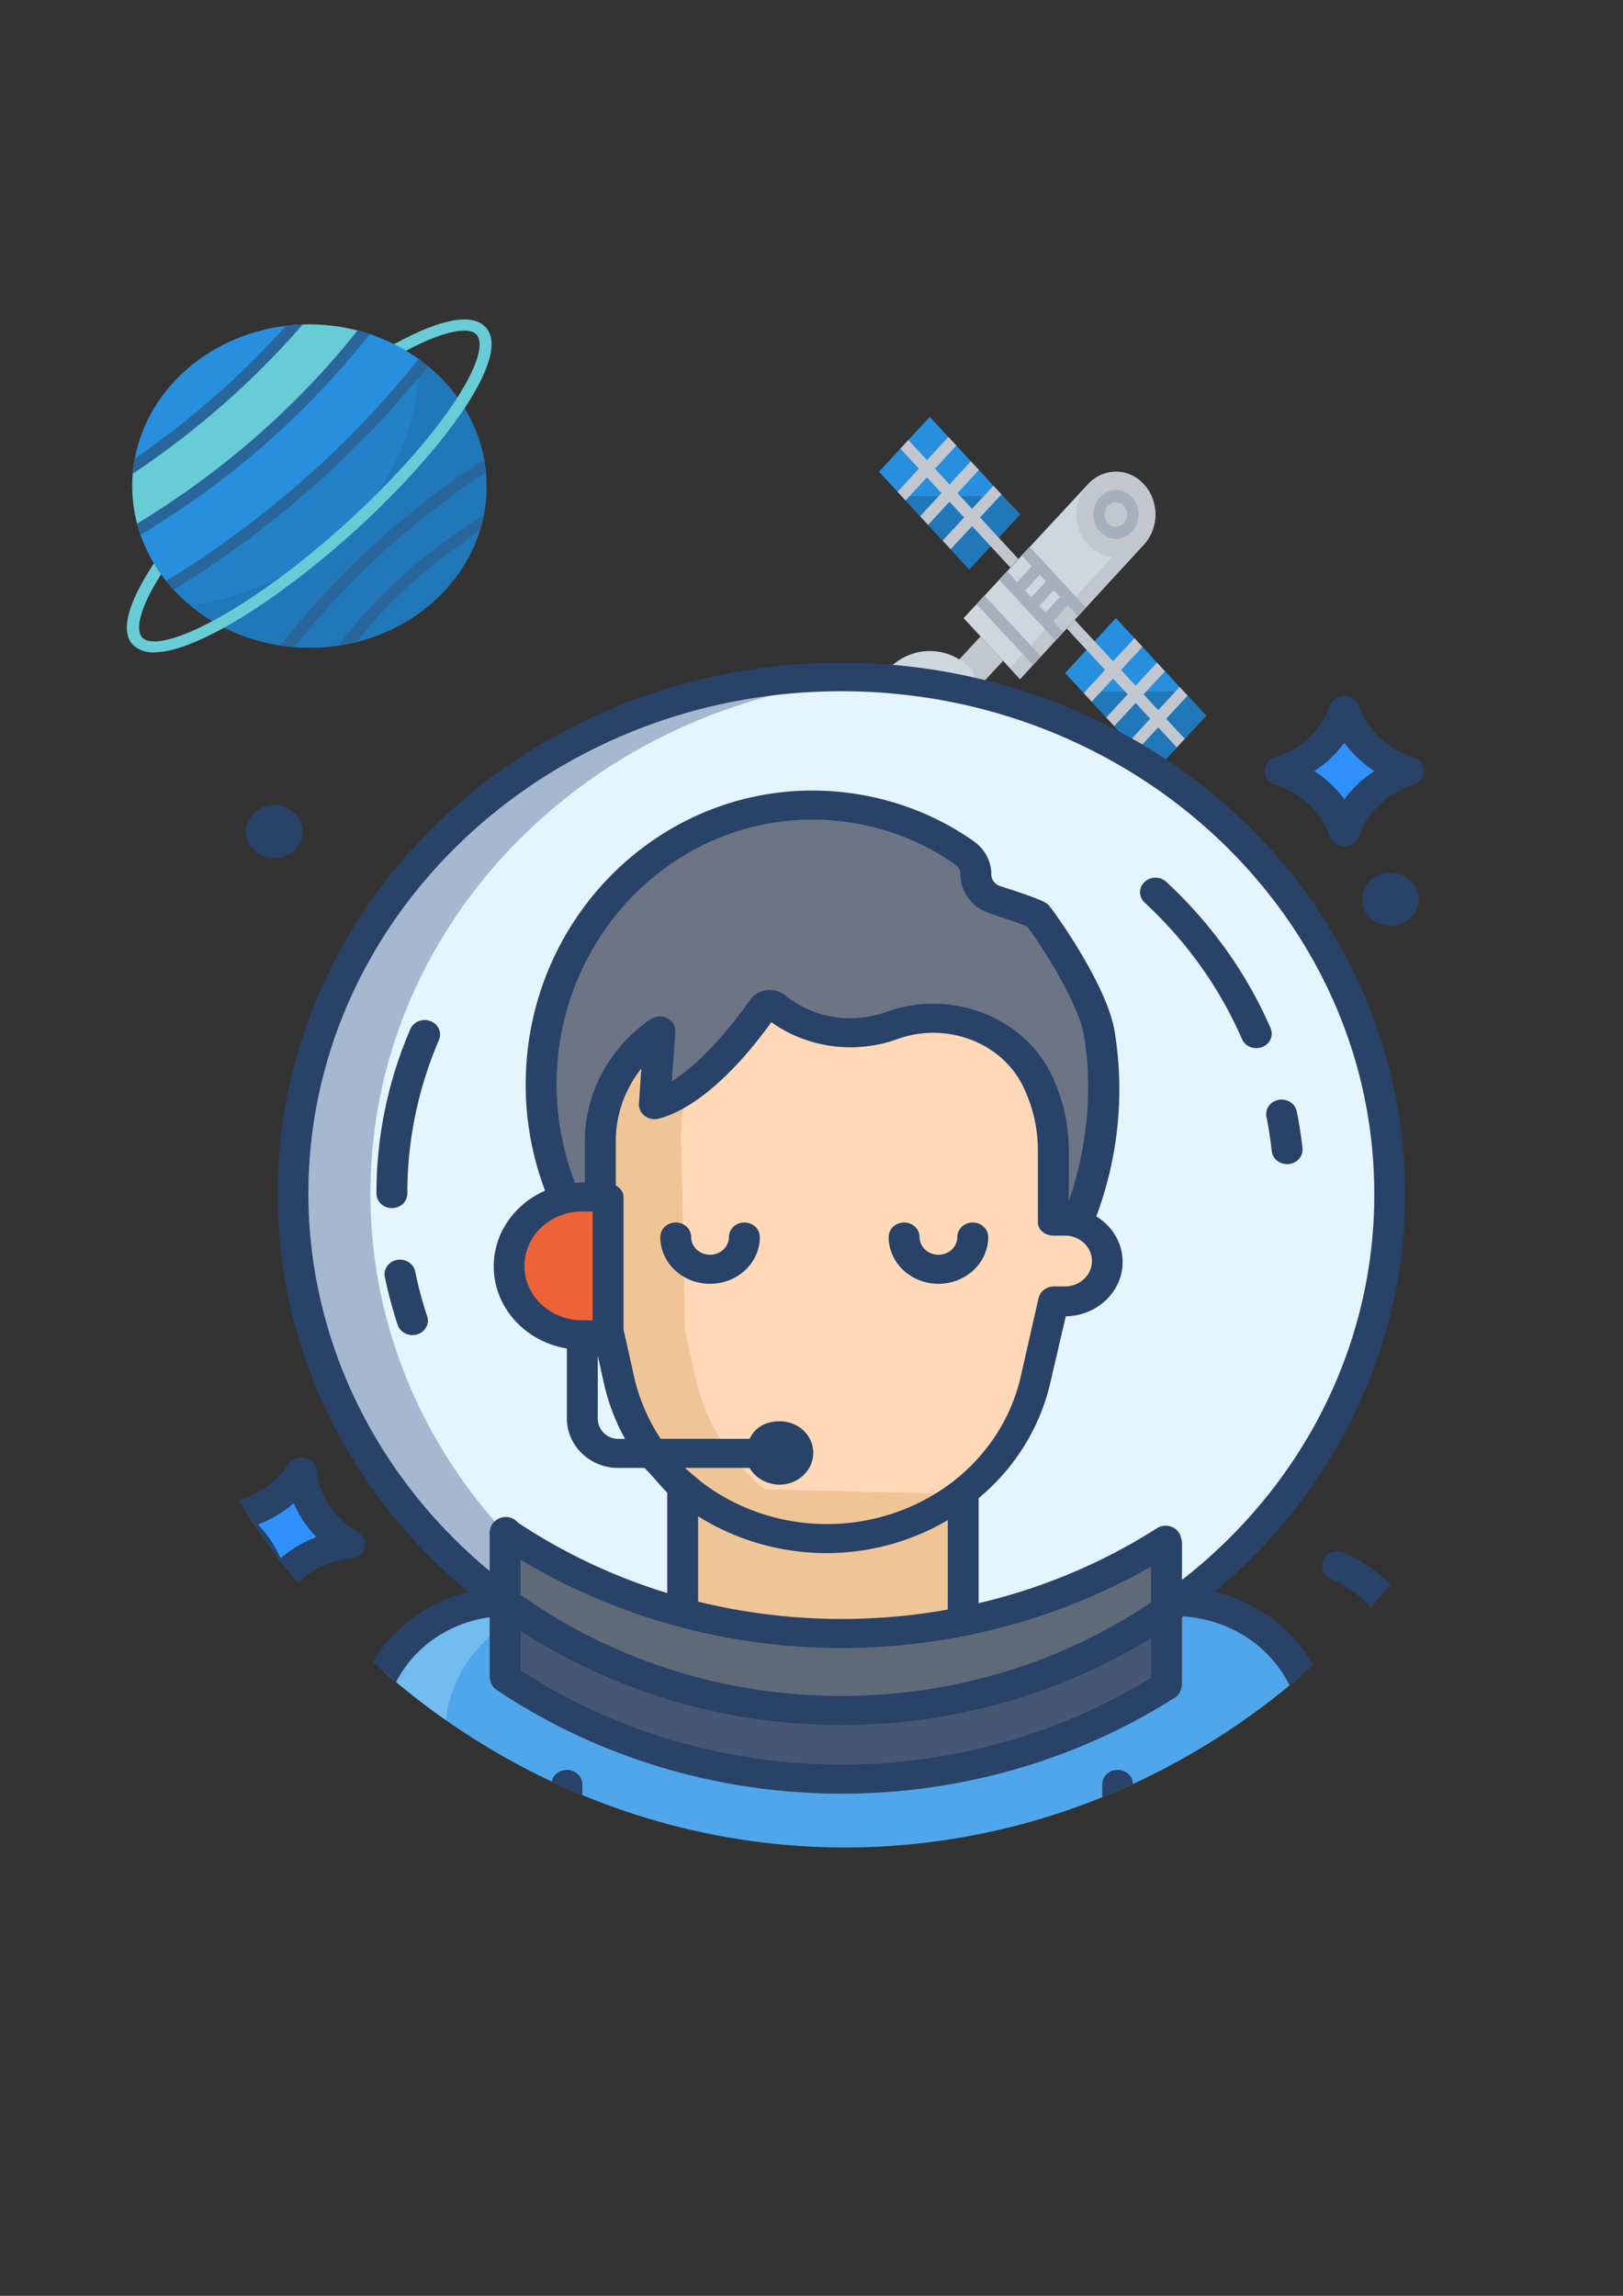 <?xml version="1.0" encoding="UTF-8" standalone="no"?>
<!-- Created with Inkscape (http://www.inkscape.org/) -->

<svg
   xmlns:dc="http://purl.org/dc/elements/1.1/"
   xmlns:cc="http://creativecommons.org/ns#"
   xmlns:rdf="http://www.w3.org/1999/02/22-rdf-syntax-ns#"
   xmlns:svg="http://www.w3.org/2000/svg"
   xmlns="http://www.w3.org/2000/svg"
   xmlns:sodipodi="http://sodipodi.sourceforge.net/DTD/sodipodi-0.dtd"
   xmlns:inkscape="http://www.inkscape.org/namespaces/inkscape"
   width="210mm"
   height="297mm"
   viewBox="0 0 210 297"
   version="1.1"
   id="svg8"
   inkscape:version="0.92.5 (2060ec1f9f, 2020-04-08)"
   sodipodi:docname="group_space.svg">
  <rect x="0" y="0" width="210" height="297" fill="#333333" stroke="none"/>
  <defs
     id="defs2">
    <clipPath
       clipPathUnits="userSpaceOnUse"
       id="clipPath1350">
      <ellipse
         style="fill:#000000;fill-opacity:1;stroke:#000000;stroke-width:0.265;stroke-opacity:1"
         id="ellipse1352"
         cx="264.027"
         cy="172.81"
         rx="283.033"
         ry="322.078" />
    </clipPath>
    <clipPath
       clipPathUnits="userSpaceOnUse"
       id="clipPath1354">
      <ellipse
         style="fill:#000000;fill-opacity:1;stroke:#000000;stroke-width:0.265;stroke-opacity:1"
         id="ellipse1356"
         cx="-61.641"
         cy="1058.487"
         rx="1278.893"
         ry="1266.566" />
    </clipPath>
    <clipPath
       clipPathUnits="userSpaceOnUse"
       id="clipPath1358">
      <ellipse
         style="fill:#000000;fill-opacity:1;stroke:#000000;stroke-width:0.265;stroke-opacity:1"
         id="ellipse1360"
         cx="1378.027"
         cy="1444.908"
         rx="1194.357"
         ry="1240.32" />
    </clipPath>
    <clipPath
       clipPathUnits="userSpaceOnUse"
       id="clipPath1358-3">
      <ellipse
         style="fill:#000000;fill-opacity:1;stroke:#000000;stroke-width:0.265;stroke-opacity:1"
         id="ellipse1360-6"
         cx="1378.027"
         cy="1444.908"
         rx="1194.357"
         ry="1240.32" />
    </clipPath>
    <clipPath
       clipPathUnits="userSpaceOnUse"
       id="clipPath1354-7">
      <ellipse
         style="fill:#000000;fill-opacity:1;stroke:#000000;stroke-width:0.265;stroke-opacity:1"
         id="ellipse1356-5"
         cx="-61.641"
         cy="1058.487"
         rx="1278.893"
         ry="1266.566" />
    </clipPath>
    <clipPath
       clipPathUnits="userSpaceOnUse"
       id="clipPath1350-3">
      <ellipse
         style="fill:#000000;fill-opacity:1;stroke:#000000;stroke-width:0.265;stroke-opacity:1"
         id="ellipse1352-5"
         cx="264.027"
         cy="172.81"
         rx="283.033"
         ry="322.078" />
    </clipPath>
  </defs>
  <sodipodi:namedview
     id="base"
     pagecolor="#ffffff"
     bordercolor="#666666"
     borderopacity="1.0"
     inkscape:pageopacity="0.0"
     inkscape:pageshadow="2"
     inkscape:zoom="0.35"
     inkscape:cx="325.71429"
     inkscape:cy="517.14285"
     inkscape:document-units="mm"
     inkscape:current-layer="layer1-35"
     showgrid="false"
     inkscape:window-width="1848"
     inkscape:window-height="1016"
     inkscape:window-x="72"
     inkscape:window-y="27"
     inkscape:window-maximized="1" />
  <g
     inkscape:label="Layer 1"
     inkscape:groupmode="layer"
     id="layer1">
    <g
       id="layer1-35"
       inkscape:label="Layer 1"
       transform="translate(7.01,9.827)">
      <g
         id="g1330"
         transform="translate(0.756,2.268)">
        <g
           clip-path="url(#clipPath1358-3)"
           style="stroke-width:1.672"
           id="surface1"
           transform="matrix(0.079,0,0,0.081,-7.158,8.589)">
          <path
             id="path914"
             style="fill:#2382c7;fill-opacity:1;fill-rule:nonzero;stroke:none;stroke-width:1.672"
             d="M 579.434,259.867 C 570.629,188.309 535.102,122.734 479.98,76.273 l -0.988,1.527 C 366.52,231.703 228.137,364.887 70.027,471.379 116.688,531.031 185.117,569.734 260.285,578.977 348.277,455.672 456.121,347.84 579.434,259.867 Z m 0,0"
             inkscape:connector-curvature="0" />
          <path
             id="path916"
             style="fill:#288fde;fill-opacity:1;fill-rule:nonzero;stroke:none;stroke-width:1.672"
             d="m 478.992,77.801 0.988,-1.531 C 451.648,52.305 418.918,34.09 383.617,22.641 283.336,159.168 160.211,277.359 19.672,371.965 c 10.082,36.137 27.188,69.938 50.344,99.453 C 228.137,364.918 366.52,231.723 478.992,77.801 Z m 0,0"
             inkscape:connector-curvature="0" />
          <path
             id="path918"
             style="fill:#68ccd7;fill-opacity:1;fill-rule:nonzero;stroke:none;stroke-width:1.672"
             d="m 383.656,22.641 c -28.508,-9.25 -58.301,-13.949 -88.27,-13.938 -7.977,0 -15.852,0.414 -23.691,1.055 -75.691,94.34 -163.219,178.543 -260.414,250.535 -1.41,11.508 -2.133,23.086 -2.16,34.676 0,26.031 3.543,51.934 10.551,76.996 C 160.223,277.359 283.363,159.18 383.656,22.641 Z m 0,0"
             inkscape:connector-curvature="0" />
          <path
             id="path920"
             style="fill:#288fde;fill-opacity:1;fill-rule:nonzero;stroke:none;stroke-width:1.672"
             d="M 271.695,9.758 C 136.488,21.004 27.758,125.617 11.285,260.293 108.477,188.289 196.004,104.09 271.695,9.758 Z m 0,0"
             inkscape:connector-curvature="0" />
          <path
             id="path922"
             style="fill:#2178b8;fill-opacity:1;fill-rule:nonzero;stroke:none;stroke-width:1.672"
             d="m 573.824,361.383 -2.043,1.176 c -83.422,57.488 -156.062,129.223 -214.59,211.914 107.035,-23.75 191.129,-106.469 216.633,-213.09 z m 0,0"
             inkscape:connector-curvature="0" />
          <path
             id="path924"
             style="fill:#2178b8;fill-opacity:1;fill-rule:nonzero;stroke:none;stroke-width:1.672"
             d="m 571.781,362.559 2.043,-1.176 c 7.977,-33.227 9.883,-67.617 5.609,-101.516 -123.312,87.98 -231.164,195.836 -319.148,319.148 32.32,4.074 65.102,2.535 96.906,-4.543 58.535,-82.699 131.168,-154.434 214.59,-211.914 z m 0,0"
             inkscape:connector-curvature="0" />
          <path
             id="path926"
             style="fill:#2178b8;fill-opacity:1;fill-rule:nonzero;stroke:none;stroke-width:1.672"
             d="m 473.012,70.566 c 0,0.77 0.059,1.531 0.059,2.301 C 473.051,288.848 316.039,472.781 102.742,506.707 219.289,613.535 400.367,605.656 507.195,489.117 614.023,372.578 606.145,191.488 489.605,84.664 484.254,79.746 478.727,75.047 473.012,70.566 Z m 0,0"
             inkscape:connector-curvature="0" />
          <path
             id="path928"
             style="fill:#28669c;fill-opacity:1;fill-rule:nonzero;stroke:none;stroke-width:1.672"
             d="m 343.215,577.18 c 9.711,-1.629 19.328,-3.773 28.812,-6.406 54.965,-75.25 121.82,-141.043 197.93,-194.812 2.773,-9.414 5.055,-18.973 6.832,-28.625 -91.598,61.273 -170.832,139.246 -233.574,229.844 z m 0,0"
             inkscape:connector-curvature="0" />
          <path
             id="path930"
             style="fill:#28669c;fill-opacity:1;fill-rule:nonzero;stroke:none;stroke-width:1.672"
             d="m 580.609,271.348 c -0.621,-7.543 -1.492,-15.016 -2.684,-22.387 -127.203,90.27 -238.273,201.344 -328.547,328.543 7.375,1.195 14.809,2.062 22.387,2.684 85.742,-118.828 190.023,-223.109 308.844,-308.84 z m 0,0"
             inkscape:connector-curvature="0" />
          <path
             id="path932"
             style="fill:#28669c;fill-opacity:1;fill-rule:nonzero;stroke:none;stroke-width:1.672"
             d="m 392.234,27.645 c 0.227,-0.316 0.434,-0.641 0.621,-0.984 l 0.426,-0.773 c -6.438,-2.375 -13,-4.352 -19.652,-6.266 C 276.098,154.02 155.324,269.918 17.02,361.836 c 1.617,6.773 3.445,13.465 5.539,20.039 C 166.312,287.27 291.598,167.227 392.234,27.645 Z m 0,0"
             inkscape:connector-curvature="0" />
          <path
             id="path934"
             style="fill:#28669c;fill-opacity:1;fill-rule:nonzero;stroke:none;stroke-width:1.672"
             d="m 486.961,83.664 0.621,-0.836 C 482.695,78.395 477.613,74.188 472.43,70.102 l -1.383,1.875 C 359.215,225.188 221.48,357.691 64.047,463.512 c 3.898,5.328 7.965,10.523 12.199,15.574 C 235.074,372.125 374.062,238.316 486.961,83.664 Z m 0,0"
             inkscape:connector-curvature="0" />
          <path
             id="path936"
             style="fill:#28669c;fill-opacity:1;fill-rule:nonzero;stroke:none;stroke-width:1.672"
             d="m 280.73,14.301 3.641,-5.324 C 275.359,9.324 266.477,10.082 257.719,11.25 186.082,99.23 104.012,178.184 13.316,246.363 c -1.5,8.777 -2.598,17.66 -3.277,26.652 l 4.938,-3.18 C 114.289,196.562 203.625,110.664 280.73,14.301 Z m 0,0"
             inkscape:connector-curvature="0" />
          <path
             id="path938"
             style="fill:#68ccd7;fill-opacity:1;fill-rule:nonzero;stroke:none;stroke-width:1.672"
             d="M 578.762,11.594 C 550.648,-16.52 486.961,11.801 438.875,40.223 l -6.512,3.414 c 6.719,3.672 13.254,7.633 19.633,11.848 C 518.359,16.875 553.797,14.547 564.805,25.562 594.516,55.273 516.977,199.031 358.207,357.801 199.438,516.57 55.703,594.066 25.973,564.387 15.043,553.418 17.246,518.059 55.883,451.566 51.734,445.23 47.848,438.723 44.203,432.051 l -4.105,7.355 c -28.211,47.98 -55.98,111.031 -28.082,138.938 8.785,8.113 20.5,12.289 32.434,11.578 71.469,0 212.176,-102.66 327.727,-218.152 C 509.594,234.379 628.633,61.465 578.762,11.594 Z m 0,0"
             inkscape:connector-curvature="0" />
        </g>
        <g
           clip-path="url(#clipPath1354-7)"
           style="stroke-width:1.162"
           id="surface1-3"
           transform="matrix(0.074,0,0,0.08,105.968,41.815)">
          <path
             id="path1106"
             style="fill:#cfd7de;fill-opacity:1;fill-rule:nonzero;stroke:none;stroke-width:1.162"
             d="m 483.242,158.004 c 0,-38.129 -30.906,-69.035 -69.023,-69.047 -18.316,0 -35.879,7.27 -48.828,20.23 l -217.457,216.469 98.617,98.621 216.473,-217.457 c 12.969,-12.941 20.238,-30.504 20.219,-48.816 z m 0,0"
             inkscape:connector-curvature="0" />
          <path
             id="path1108"
             style="fill:#c2c7cf;fill-opacity:1;fill-rule:nonzero;stroke:none;stroke-width:1.162"
             d="m 483.242,158.004 c 0,38.125 -30.906,69.035 -69.035,69.035 -38.125,0 -69.035,-30.91 -69.035,-69.035 0,-38.129 30.91,-69.035 69.035,-69.035 38.129,0 69.035,30.906 69.035,69.035 z m 0,0"
             inkscape:connector-curvature="0" />
          <path
             id="path1110"
             style="fill:#288fde;fill-opacity:1;fill-rule:nonzero;stroke:none;stroke-width:1.162"
             d="M 0,88.969 88.758,0.211 246.543,157.996 157.785,246.754 Z m 0,0"
             inkscape:connector-curvature="0" />
          <path
             id="path1112"
             style="fill:#c2c7cf;fill-opacity:1;fill-rule:nonzero;stroke:none;stroke-width:1.162"
             d="m 133.133,399.625 44.379,-44.379 39.449,39.449 -44.379,44.379 z m 0,0"
             inkscape:connector-curvature="0" />
          <path
             id="path1114"
             style="fill:#cfd7de;fill-opacity:1;fill-rule:nonzero;stroke:none;stroke-width:1.162"
             d="M 147.934,572.207 0.004,424.277 14.797,409.484 c 40.848,-40.848 107.082,-40.848 147.93,0 40.848,40.848 40.848,107.082 0,147.93 z m 0,0"
             inkscape:connector-curvature="0" />
          <path
             id="path1116"
             style="fill:#c2c7cf;fill-opacity:1;fill-rule:nonzero;stroke:none;stroke-width:1.162"
             d="m 166.602,409.484 c -0.641,-0.641 -1.34,-1.184 -1.973,-1.805 7.918,40.918 -5.02,83.098 -34.516,112.535 l -15.148,15.148 36.844,36.844 14.793,-14.793 c 40.848,-40.836 40.859,-107.062 0.019,-147.91 0,0 -0.008,-0.012 -0.019,-0.019 z m 0,0"
             inkscape:connector-curvature="0" />
          <path
             id="path1118"
             style="fill:#288fde;fill-opacity:1;fill-rule:nonzero;stroke:none;stroke-width:1.162"
             d="m 325.438,414.414 88.758,-88.758 157.785,157.785 -88.758,88.758 z m 0,0"
             inkscape:connector-curvature="0" />
          <path
             id="path1120"
             style="fill:#2178b8;fill-opacity:1;fill-rule:nonzero;stroke:none;stroke-width:1.162"
             d="M 355.035,444 483.242,572.207 572,483.449 532.551,444 Z m 0,0"
             inkscape:connector-curvature="0" />
          <path
             id="path1122"
             style="fill:#2178b8;fill-opacity:1;fill-rule:nonzero;stroke:none;stroke-width:1.162"
             d="m 39.449,128.418 118.348,118.344 88.758,-88.758 -29.586,-29.586 z m 0,0"
             inkscape:connector-curvature="0" />
          <path
             id="path1124"
             style="fill:#c2c7cf;fill-opacity:1;fill-rule:nonzero;stroke:none;stroke-width:1.162"
             d="m 176.672,162.934 37.406,-37.406 -13.945,-13.945 -37.406,37.406 -25.504,-25.504 L 174.629,86.078 160.684,72.133 123.277,109.539 97.773,84.035 135.18,46.629 121.238,32.688 83.832,70.094 51.355,37.617 37.41,51.562 l 32.477,32.473 -37.406,37.41 13.941,13.941 37.41,-37.406 25.5,25.504 -37.406,37.406 13.945,13.945 37.406,-37.406 25.504,25.504 -37.406,37.406 13.945,13.945 37.406,-37.406 66.992,66.992 13.945,-13.945 z m 0,0"
             inkscape:connector-curvature="0" />
          <path
             id="path1126"
             style="fill:#c2c7cf;fill-opacity:1;fill-rule:nonzero;stroke:none;stroke-width:1.162"
             d="m 502.117,488.379 37.406,-37.406 -13.945,-13.945 -37.406,37.406 -25.504,-25.5 37.41,-37.41 -13.945,-13.941 -37.406,37.406 -25.504,-25.504 37.406,-37.406 -13.945,-13.945 -37.406,37.406 -66.992,-66.992 -13.945,13.945 66.992,66.992 -37.406,37.406 13.945,13.945 37.406,-37.406 25.504,25.504 -37.406,37.406 13.941,13.945 37.41,-37.406 25.5,25.5 -37.406,37.41 13.945,13.941 37.406,-37.406 32.477,32.477 13.945,-13.945 z m 0,0"
             inkscape:connector-curvature="0" />
          <path
             id="path1128"
             style="fill:#c2c7cf;fill-opacity:1;fill-rule:nonzero;stroke:none;stroke-width:1.162"
             d="m 228.477,406.199 18.078,18.078 216.469,-217.457 -17.582,-17.586 z m 0,0"
             inkscape:connector-curvature="0" />
          <path
             id="path1130"
             style="fill:#a6b0bd;fill-opacity:1;fill-rule:nonzero;stroke:none;stroke-width:1.162"
             d="m 414.207,197.449 c -21.785,0 -39.445,-17.66 -39.445,-39.445 0,-21.785 17.66,-39.449 39.445,-39.449 21.785,0 39.449,17.664 39.449,39.449 0,21.785 -17.664,39.445 -39.449,39.445 z m 0,-59.172 c -10.898,0 -19.723,8.828 -19.723,19.723 0,10.898 8.824,19.727 19.723,19.727 10.898,0 19.727,-8.828 19.727,-19.727 0,-10.895 -8.828,-19.723 -19.727,-19.723 z m 0,0"
             inkscape:connector-curvature="0" />
          <path
             id="path1132"
             style="fill:#a6b0bd;fill-opacity:1;fill-rule:nonzero;stroke:none;stroke-width:1.162"
             d="m 348.062,322.766 13.945,-13.941 -98.621,-98.621 -13.945,13.945 17.684,17.684 -25.504,25.5 -17.68,-17.68 -13.945,13.941 98.617,98.621 13.945,-13.945 -17.68,-17.684 25.5,-25.5 z m -66.992,-66.992 10.711,10.711 -25.504,25.504 -10.711,-10.711 z m 9.863,60.871 -10.711,-10.711 25.504,-25.504 10.711,10.711 z m 0,0"
             inkscape:connector-curvature="0" />
          <path
             id="path1134"
             style="fill:#a6b0bd;fill-opacity:1;fill-rule:nonzero;stroke:none;stroke-width:1.162"
             d="m 170.543,303.051 13.945,-13.945 98.617,98.617 -13.945,13.945 z m 0,0"
             inkscape:connector-curvature="0" />
        </g>
        <g
           clip-path="url(#clipPath1350-3)"
           id="g912"
           transform="matrix(0.333,0,0,0.313,13.635,72.007)">
          <path
             id="path815"
             d="m 262.67,11 c -117.64,0 -213,95.65 -213,213.63 a 213.488,213.488 0 0 0 82.21,168.62 h 0.35 v -28.64 a 223.825,223.825 0 0 0 69.27,33.36 l 109,3.03 0.07,0.34 78.28,-4.58 c 1.56,-1.15 3.09,-2.32 4.61,-3.51 A 213.488,213.488 0 0 0 475.67,224.63 C 475.67,106.65 380.31,11 262.67,11 Z"
             inkscape:connector-curvature="0"
             style="fill:#e5f5fd" />
          <path
             id="path817"
             d="m 189.19,331.63 a 82.605,82.605 0 0 1 -12.91,-29.82 l -4.01,-18.69 -0.38,-1.78 v -55.1 h -2.57 v -23.67 a 56.053,56.053 0 0 1 22.85,-45.14 l -2.1,30.43 c 17.33,-4.33 36.09,-30.84 42.1,-39.95 a 3.193,3.193 0 0 1 4.76,-0.66 44.737,44.737 0 0 0 45.32,7.92 c 21.79,-8.36 46.61,1.28 56.44,22.45 a 69.328,69.328 0 0 1 6.43,29.27 v 29.5 h 4.4 a 16.4,16.4 0 0 1 11.65,4.83 16.476,16.476 0 0 1 -11.65,28.13 h -4.4 l -6.95,32.46 a 82.648,82.648 0 0 1 -27.76,46.08 c -0.38,0.32 -0.76,0.64 -1.15,0.95 A 82.8,82.8 0 0 1 189.19,331.63 Z"
             inkscape:connector-curvature="0"
             style="fill:#ffd8b7" />
          <path
             id="path819"
             d="m 232.54,346.61 a 82.7,82.7 0 0 1 -26.26,-44.8 l -4.01,-18.69 -0.38,-1.78 -1,-55.1 -0.57,-23.67 c 0,-7.7 0.59,-15.2 3.551,-22.088 -4.525,3.522 -9.213,6.232 -13.8,7.378 l 2.1,-30.43 a 56.053,56.053 0 0 0 -22.85,45.14 v 23.67 h 2.57 v 55.1 l 0.38,1.78 4.01,18.69 A 82.75,82.75 0 0 0 272.2,365.868 82.8,82.8 0 0 1 232.54,346.61 Z"
             inkscape:connector-curvature="0"
             style="fill:#efc597" />
          <path
             id="path821"
             d="M 467.61,40.45 A 39.261,39.261 0 0 0 483.02,50 39.464,39.464 0 0 0 458.09,75 39.471,39.471 0 0 0 433.17,50 39.224,39.224 0 0 0 448.57,40.45 39.5,39.5 0 0 0 458.09,25 39.5,39.5 0 0 0 467.61,40.45 Z"
             inkscape:connector-curvature="0"
             style="fill:#3090fc" />
          <path
             id="path823"
             d="M 446.55,447.48 V 501 H 78.79 v -53.52 a 54.16,54.16 0 0 1 53.09,-54.23 c 0.11,0.09 0.23,0.18 0.35,0.27 v 30.98 l -0.15,0.21 a 224.648,224.648 0 0 0 256.97,3.1 l -0.2,-0.3 v -30.75 c 1.56,-1.15 3.09,-2.32 4.61,-3.51 a 54.16,54.16 0 0 1 53.09,54.23 z"
             inkscape:connector-curvature="0"
             style="fill:#50a6ea" />
          <path
             id="path825"
             d="m 388.85,427.51 0.2,0.3 a 224.648,224.648 0 0 1 -256.97,-3.1 l 0.15,-0.21 v -30.98 a 212.546,212.546 0 0 0 256.62,3.24 z"
             inkscape:connector-curvature="0"
             style="fill:#475673" />
          <path
             id="path827"
             d="m 132.23,393.25 v -28.64 a 224.473,224.473 0 0 0 256.42,3.27 l 0.2,0.93 v 27.95 a 212.546,212.546 0 0 1 -256.62,-3.24 z"
             inkscape:connector-curvature="0"
             style="fill:#5f6a78" />
          <path
             id="path829"
             d="m 310.5,401 v -53 l -0.09,-0.11 c -0.38,0.32 -0.76,0.64 -1.15,0.95 L 201.5,346 v 51.97 a 226.152,226.152 0 0 0 109.07,3.37 z"
             inkscape:connector-curvature="0"
             style="fill:#efc597" />
          <path
             id="path831"
             d="M 58.7,356.8 A 39.407,39.407 0 0 0 71.61,369.54 39.38,39.38 0 0 0 41.79,388.38 39.549,39.549 0 0 0 23,358.46 39.376,39.376 0 0 0 52.83,339.62 39.546,39.546 0 0 0 58.7,356.8 Z"
             inkscape:connector-curvature="0"
             style="fill:#3090fc" />
          <path
             id="path833"
             d="m 362.94,158.64 a 152.232,152.232 0 0 1 -8.72,78.43 16.586,16.586 0 0 0 -4.7,-0.68 h -4.4 v -29.5 a 69.328,69.328 0 0 0 -6.43,-29.27 c -9.83,-21.17 -34.65,-30.81 -56.44,-22.45 a 44.737,44.737 0 0 1 -45.32,-7.92 3.193,3.193 0 0 0 -4.76,0.66 c -6.01,9.11 -24.77,35.62 -42.1,39.95 l 2.1,-30.43 a 56.053,56.053 0 0 0 -22.85,45.14 v 23.67 h -7.33 a 28.181,28.181 0 0 0 -6.79,0.82 l -0.17,-0.78 A 124.488,124.488 0 0 1 146,179.47 C 146,115.72 193.21,64.05 251.45,64.05 a 98.735,98.735 0 0 1 59.07,19.79 10.773,10.773 0 0 1 3.24,3.9 11.209,11.209 0 0 1 1.15,4.95 11.123,11.123 0 0 0 7.68,10.58 c 0,0 15.53,5.35 16.22,6.27 4.82,6.42 21.69,33.1 24.13,49.1 z"
             inkscape:connector-curvature="0"
             style="fill:#6d7486" />
          <path
             id="path835"
             d="m 171.89,281.34 v 1.86 h -9.94 a 28.434,28.434 0 0 1 -28.4,-28.44 v -0.08 a 28.429,28.429 0 0 1 28.44,-28.44 h 9.9 z"
             inkscape:connector-curvature="0"
             style="fill:#ed6337" />
          <ellipse
             id="ellipse837"
             ry="7.12"
             rx="7.1"
             cy="331.63"
             cx="238.63"
             style="fill:#3090fc" />
          <path
             id="path839"
             d="m 79.67,224.63 c 0,-112.921 87.362,-205.374 198,-213.095 -4.956,-0.346 -9.956,-0.535 -15,-0.535 -117.64,0 -213,95.65 -213,213.63 a 213.488,213.488 0 0 0 82.21,168.62 h 0.35 V 365.131 A 213.165,213.165 0 0 1 79.67,224.63 Z"
             inkscape:connector-curvature="0"
             style="fill:#a6b7d0" />
          <path
             id="path841"
             d="m 132.23,402.781 v -9.261 c -0.12,-0.09 -0.24,-0.18 -0.35,-0.27 A 54.16,54.16 0 0 0 78.79,447.48 V 501 h 30 v -53.52 a 54.218,54.218 0 0 1 23.44,-44.699 z"
             inkscape:connector-curvature="0"
             style="fill:#72bcef" />
          <g
             id="g873"
             style="fill:#284268">
            <path
               id="path843"
               d="m 224.967,236.574 a 6,6 0 0 0 -6,6 7.338,7.338 0 0 1 -14.676,0 6,6 0 0 0 -12,0 19.338,19.338 0 1 0 38.676,0 6,6 0 0 0 -6,-6 z"
               inkscape:connector-curvature="0" />
            <path
               id="path845"
               d="m 300.371,261.912 a 19.36,19.36 0 0 0 19.338,-19.338 6,6 0 0 0 -12,0 7.338,7.338 0 0 1 -14.676,0 6,6 0 1 0 -12,0 19.36,19.36 0 0 0 19.338,19.338 z"
               inkscape:connector-curvature="0" />
            <path
               id="path847"
               d="m 102.973,153.327 a 6,6 0 0 0 -7.811,3.316 180.691,180.691 0 0 0 -13.151,67.986 6,6 0 0 0 12,0 168.739,168.739 0 0 1 12.278,-63.492 6,6 0 0 0 -3.316,-7.81 z"
               inkscape:connector-curvature="0" />
            <path
               id="path849"
               d="m 97.067,256.869 a 6,6 0 1 0 -11.783,2.267 180.949,180.949 0 0 0 4.975,19.77 6,6 0 0 0 11.453,-3.583 169.006,169.006 0 0 1 -4.645,-18.454 z"
               inkscape:connector-curvature="0" />
            <path
               id="path851"
               d="m 407.747,389.248 c 3.356,-3 6.642,-6.094 9.861,-9.323 a 220.1,220.1 0 0 0 -0.057,-310.591 219.009,219.009 0 0 0 -373.88,155.295 218.4,218.4 0 0 0 64.02,155.3 c 3.217,3.225 6.6,6.323 9.99,9.317 A 60.365,60.365 0 0 0 73,447.479 V 501 a 5.822,5.822 0 0 0 5.786,6 h 367.768 c 3.313,0 6.446,-2.687 6.446,-6 V 447.479 A 60.22,60.22 0 0 0 407.747,389.248 Z M 55.555,224.629 C 55.555,110.142 148.473,17 262.612,17 c 114.139,0 207.1,93.142 207.1,207.629 A 206.427,206.427 0 0 1 395,384.294 v -15.481 a 6.075,6.075 0 0 0 -0.212,-1.263 l -0.239,-0.929 a 6.026,6.026 0 0 0 -9.259,-3.7 217.366,217.366 0 0 1 -69.29,31 v -43.392 a 88.8,88.8 0 0 0 27.782,-47.464 l 6.067,-27.719 a 22.472,22.472 0 0 0 11.858,-41.314 158.394,158.394 0 0 0 7.152,-76.3 c -2.835,-18.574 -21.873,-47.288 -25.258,-51.8 -1.156,-1.541 -1.789,-2.389 -19.055,-8.345 -0.035,-0.012 -0.068,-0.024 -0.1,-0.035 A 5.1,5.1 0 0 1 320.91,92.686 17.054,17.054 0 0 0 314.098,79.017 104.6,104.6 0 0 0 251.455,58.043 C 190,58.049 140,112.517 140,179.467 a 130.2,130.2 0 0 0 7.535,43.963 34.49,34.49 0 0 0 8.465,65.233 v 29.021 c 0,11 8.878,20.316 19.852,20.316 h 10.3 c 2.823,3 5.846,6.964 8.846,10.259 v 41.478 a 217.625,217.625 0 0 1 -58.031,-29.123 6,6 0 0 0 -9.615,0.193 l -0.264,0.206 a 7.949,7.949 0 0 0 -1.09,4.814 v 14.807 A 208.147,208.147 0 0 1 55.555,224.629 Z m 207.076,207.63 A 206.831,206.831 0 0 1 138,390.444 v -14.51 a 231.426,231.426 0 0 0 245,2.818 V 393.59 A 206.257,206.257 0 0 1 262.631,432.259 Z M 383,408.306 v 16.441 A 219.315,219.315 0 0 1 138,421.7 v -16.286 c 37,25.245 79.518,38.845 124.631,38.845 A 219.148,219.148 0 0 0 383,408.306 Z M 238.63,318.739 c -5.065,0 -9.457,2.261 -11.637,7.261 H 192.447 A 80.979,80.979 0 0 1 182.2,300.736 L 178,280.7 v -54.464 a 5.429,5.429 0 0 0 -3,-4.918 v -18.745 a 50.335,50.335 0 0 1 9.926,-29.664 L 184,187.449 a 6.054,6.054 0 0 0 7.5,6.233 c 6.182,-1.545 22.627,-8.526 43.944,-39.9 a 50.712,50.712 0 0 0 48.95,6.991 c 18.963,-7.28 40.361,1.228 48.784,19.373 A 63,63 0 0 1 339,206.885 v 29.5 c 0,3.313 2.81,5.612 6.123,5.612 h 4.4 a 10.5,10.5 0 0 1 0,21 h -4.4 a 6.158,6.158 0 0 0 -5.866,4.917 L 332.3,300.462 A 76.981,76.981 0 0 1 208.955,344.343 C 206.44,342.311 204.067,340 201.843,338 h 25.152 a 13.365,13.365 0 0 0 11.637,6.934 13.2,13.2 0 0 0 13.1,-13.214 13,13 0 0 0 -13.102,-12.981 z M 163,202.573 V 220 h -1.008 c -0.945,0 -1.879,0.167 -2.8,0.242 A 117.49,117.49 0 0 1 152,179.467 c 0,-60.333 44.613,-109.418 99.451,-109.418 a 92.678,92.678 0 0 1 55.5,18.614 5,5 0 0 1 1.96,4.029 17.07,17.07 0 0 0 11.779,16.262 c 5.336,1.841 11.681,4.16 14.068,5.2 6.163,8.579 20.161,32.056 22.2,45.392 3.5,22.949 1.05,46.442 -5.95,68.406 v -21.067 a 74.9,74.9 0 0 0 -6.931,-31.793 c -11.069,-23.844 -39.165,-35.054 -64,-25.523 a 38.7,38.7 0 0 1 -39.236,-6.857 9.185,9.185 0 0 0 -13.68,1.894 c -8.377,12.693 -19.912,26.749 -30.41,33.622 l 1.405,-20.382 a 6,6 0 0 0 -3.092,-5.67 6.281,6.281 0 0 0 -6.6,0.422 A 62.392,62.392 0 0 0 163,202.573 Z M 166,232 v 45 h -4.008 a 22.5,22.5 0 0 1 0,-45 z m 2,59.584 2.436,11.668 A 88.74,88.74 0 0 0 178.6,326 h -2.75 c -4.357,0 -7.852,-3.937 -7.852,-8.316 z m 136,67.994 v 36.979 a 220.521,220.521 0 0 1 -97,-3.291 V 358 A 90.041,90.041 0 0 0 256.722,373.233 88.852,88.852 0 0 0 304,359.578 Z M 441,495 h -65 v -26.185 a 6,6 0 0 0 -12,0 V 495 H 162 v -26.185 a 6,6 0 0 0 -12,0 V 495 H 85 v -47.521 a 47.846,47.846 0 0 1 41,-47.739 v 23.64 c 0,2.284 0.451,4.757 2.475,6.206 a 230.923,230.923 0 0 0 264,3.188 c 2.166,-1.475 2.527,-4.117 2.527,-6.514 v -26.484 c 0.173,-0.131 0.338,-0.271 0.511,-0.4 25.368,1.781 45.489,22.668 45.489,48.1 z"
               inkscape:connector-curvature="0" />
            <path
               id="path853"
               d="m 431.263,55.69 a 33.632,33.632 0 0 1 21.135,21.2 6,6 0 0 0 11.387,0 33.632,33.632 0 0 1 21.135,-21.2 6,6 0 0 0 0,-11.38 33.632,33.632 0 0 1 -21.135,-21.2 6,6 0 0 0 -11.387,0 33.632,33.632 0 0 1 -21.135,21.2 6,6 0 0 0 0,11.38 z M 458.092,38.308 A 45.92,45.92 0 0 0 469.76,50 45.92,45.92 0 0 0 458.092,61.692 45.94,45.94 0 0 0 446.423,50 45.94,45.94 0 0 0 458.092,38.308 Z"
               inkscape:connector-curvature="0" />
            <path
               id="path855"
               d="m 77.465,370.869 a 6,6 0 0 0 -2.733,-6.458 33.7,33.7 0 0 1 -15.932,-25.378 6,6 0 0 0 -11.106,-2.516 33.562,33.562 0 0 1 -25.285,15.975 6,6 0 0 0 -2.526,11.1 33.7,33.7 0 0 1 15.933,25.378 6,6 0 0 0 11.106,2.516 33.564,33.564 0 0 1 25.285,-15.975 6,6 0 0 0 5.258,-4.642 z M 44.729,375.4 a 46,46 0 0 0 -8.8,-14 45.843,45.843 0 0 0 13.956,-8.8 46.006,46.006 0 0 0 8.8,14 45.848,45.848 0 0 0 -13.956,8.8 z"
               inkscape:connector-curvature="0" />
            <path
               id="path857"
               d="m 486,445.25 a 6,6 0 0 0 -6,6 v 0.168 a 6,6 0 0 0 12,0 v -0.168 a 6,6 0 0 0 -6,-6 z"
               inkscape:connector-curvature="0" />
            <path
               id="path859"
               d="m 486.436,433.479 a 6,6 0 0 0 6,-6 60.3,60.3 0 0 0 -34.436,-54.492 6,6 0 0 0 -5.139,10.844 48.245,48.245 0 0 1 27.575,43.648 6,6 0 0 0 6,6 z"
               inkscape:connector-curvature="0" />
            <ellipse
               id="ellipse861"
               ry="11"
               rx="10.985"
               cy="103"
               cx="476.038" />
            <ellipse
               id="ellipse863"
               ry="8"
               rx="7.994"
               cy="475"
               cx="487.006" />
            <ellipse
               id="ellipse865"
               ry="11"
               rx="10.985"
               cy="75"
               cx="42.322" />
            <ellipse
               id="ellipse867"
               ry="11"
               rx="10.985"
               cy="432"
               cx="42.322" />
            <path
               id="path869"
               d="m 427.81,192.879 c 0.886,4.669 1.585,9.444 2.074,14.191 a 6,6 0 0 0 11.937,-1.23 c -0.524,-5.085 -1.272,-10.2 -2.222,-15.2 a 6,6 0 0 0 -11.789,2.24 z"
               inkscape:connector-curvature="0" />
            <path
               id="path871"
               d="m 399.2,126.216 a 169.377,169.377 0 0 1 12.482,20.265 c 2.394,4.584 4.606,9.343 6.572,14.145 a 6,6 0 1 0 11.1,-4.546 c -2.106,-5.145 -4.475,-10.245 -7.042,-15.155 A 181.1,181.1 0 0 0 388.9,95.782 a 6,6 0 0 0 -8.423,8.547 169.751,169.751 0 0 1 18.723,21.887 z"
               inkscape:connector-curvature="0" />
          </g>
        </g>
        <g
           style="stroke-width:4.594"
           transform="matrix(0.08,0,0,0.073,8.609,29.23)"
           id="surface1-6">
          <path
             inkscape:connector-curvature="0"
             d="M 579.434,259.867 C 570.629,188.309 535.102,122.734 479.98,76.273 l -0.988,1.527 C 366.52,231.703 228.137,364.887 70.027,471.379 116.688,531.031 185.117,569.734 260.285,578.977 348.277,455.672 456.121,347.84 579.434,259.867 Z m 0,0"
             style="fill:#2382c7;fill-opacity:1;fill-rule:nonzero;stroke:none;stroke-width:4.594"
             id="path1362" />
          <path
             inkscape:connector-curvature="0"
             d="m 478.992,77.801 0.988,-1.531 C 451.648,52.305 418.918,34.09 383.617,22.641 283.336,159.168 160.211,277.359 19.672,371.965 c 10.082,36.137 27.188,69.938 50.344,99.453 C 228.137,364.918 366.52,231.723 478.992,77.801 Z m 0,0"
             style="fill:#288fde;fill-opacity:1;fill-rule:nonzero;stroke:none;stroke-width:4.594"
             id="path1364" />
          <path
             inkscape:connector-curvature="0"
             d="m 383.656,22.641 c -28.508,-9.25 -58.301,-13.949 -88.27,-13.938 -7.977,0 -15.852,0.414 -23.691,1.055 -75.691,94.34 -163.219,178.543 -260.414,250.535 -1.41,11.508 -2.133,23.086 -2.16,34.676 0,26.031 3.543,51.934 10.551,76.996 C 160.223,277.359 283.363,159.18 383.656,22.641 Z m 0,0"
             style="fill:#68ccd7;fill-opacity:1;fill-rule:nonzero;stroke:none;stroke-width:4.594"
             id="path1366" />
          <path
             inkscape:connector-curvature="0"
             d="M 271.695,9.758 C 136.488,21.004 27.758,125.617 11.285,260.293 108.477,188.289 196.004,104.09 271.695,9.758 Z m 0,0"
             style="fill:#288fde;fill-opacity:1;fill-rule:nonzero;stroke:none;stroke-width:4.594"
             id="path1368" />
          <path
             inkscape:connector-curvature="0"
             d="m 573.824,361.383 -2.043,1.176 c -83.422,57.488 -156.062,129.223 -214.59,211.914 107.035,-23.75 191.129,-106.469 216.633,-213.09 z m 0,0"
             style="fill:#2178b8;fill-opacity:1;fill-rule:nonzero;stroke:none;stroke-width:4.594"
             id="path1370" />
          <path
             inkscape:connector-curvature="0"
             d="m 571.781,362.559 2.043,-1.176 c 7.977,-33.227 9.883,-67.617 5.609,-101.516 -123.312,87.98 -231.164,195.836 -319.148,319.148 32.32,4.074 65.102,2.535 96.906,-4.543 58.535,-82.699 131.168,-154.434 214.59,-211.914 z m 0,0"
             style="fill:#2178b8;fill-opacity:1;fill-rule:nonzero;stroke:none;stroke-width:4.594"
             id="path1372" />
          <path
             inkscape:connector-curvature="0"
             d="m 473.012,70.566 c 0,0.77 0.059,1.531 0.059,2.301 C 473.051,288.848 316.039,472.781 102.742,506.707 219.289,613.535 400.367,605.656 507.195,489.117 614.023,372.578 606.145,191.488 489.605,84.664 484.254,79.746 478.727,75.047 473.012,70.566 Z m 0,0"
             style="fill:#2178b8;fill-opacity:1;fill-rule:nonzero;stroke:none;stroke-width:4.594"
             id="path1374" />
          <path
             inkscape:connector-curvature="0"
             d="m 343.215,577.18 c 9.711,-1.629 19.328,-3.773 28.812,-6.406 54.965,-75.25 121.82,-141.043 197.93,-194.812 2.773,-9.414 5.055,-18.973 6.832,-28.625 -91.598,61.273 -170.832,139.246 -233.574,229.844 z m 0,0"
             style="fill:#28669c;fill-opacity:1;fill-rule:nonzero;stroke:none;stroke-width:4.594"
             id="path1376" />
          <path
             inkscape:connector-curvature="0"
             d="m 580.609,271.348 c -0.621,-7.543 -1.492,-15.016 -2.684,-22.387 -127.203,90.27 -238.273,201.344 -328.547,328.543 7.375,1.195 14.809,2.062 22.387,2.684 85.742,-118.828 190.023,-223.109 308.844,-308.84 z m 0,0"
             style="fill:#28669c;fill-opacity:1;fill-rule:nonzero;stroke:none;stroke-width:4.594"
             id="path1378" />
          <path
             inkscape:connector-curvature="0"
             d="m 392.234,27.645 c 0.227,-0.316 0.434,-0.641 0.621,-0.984 l 0.426,-0.773 c -6.438,-2.375 -13,-4.352 -19.652,-6.266 C 276.098,154.02 155.324,269.918 17.02,361.836 c 1.617,6.773 3.445,13.465 5.539,20.039 C 166.312,287.27 291.598,167.227 392.234,27.645 Z m 0,0"
             style="fill:#28669c;fill-opacity:1;fill-rule:nonzero;stroke:none;stroke-width:4.594"
             id="path1380" />
          <path
             inkscape:connector-curvature="0"
             d="m 486.961,83.664 0.621,-0.836 C 482.695,78.395 477.613,74.188 472.43,70.102 l -1.383,1.875 C 359.215,225.188 221.48,357.691 64.047,463.512 c 3.898,5.328 7.965,10.523 12.199,15.574 C 235.074,372.125 374.062,238.316 486.961,83.664 Z m 0,0"
             style="fill:#28669c;fill-opacity:1;fill-rule:nonzero;stroke:none;stroke-width:4.594"
             id="path1382" />
          <path
             inkscape:connector-curvature="0"
             d="m 280.73,14.301 3.641,-5.324 C 275.359,9.324 266.477,10.082 257.719,11.25 186.082,99.23 104.012,178.184 13.316,246.363 c -1.5,8.777 -2.598,17.66 -3.277,26.652 l 4.938,-3.18 C 114.289,196.562 203.625,110.664 280.73,14.301 Z m 0,0"
             style="fill:#28669c;fill-opacity:1;fill-rule:nonzero;stroke:none;stroke-width:4.594"
             id="path1384" />
          <path
             inkscape:connector-curvature="0"
             d="M 578.762,11.594 C 550.648,-16.52 486.961,11.801 438.875,40.223 l -6.512,3.414 c 6.719,3.672 13.254,7.633 19.633,11.848 C 518.359,16.875 553.797,14.547 564.805,25.562 594.516,55.273 516.977,199.031 358.207,357.801 199.438,516.57 55.703,594.066 25.973,564.387 15.043,553.418 17.246,518.059 55.883,451.566 51.734,445.23 47.848,438.723 44.203,432.051 l -4.105,7.355 c -28.211,47.98 -55.98,111.031 -28.082,138.938 8.785,8.113 20.5,12.289 32.434,11.578 71.469,0 212.176,-102.66 327.727,-218.152 C 509.594,234.379 628.633,61.465 578.762,11.594 Z m 0,0"
             style="fill:#68ccd7;fill-opacity:1;fill-rule:nonzero;stroke:none;stroke-width:4.594"
             id="path1386" />
        </g>
      </g>
    </g>
  </g>
</svg>
